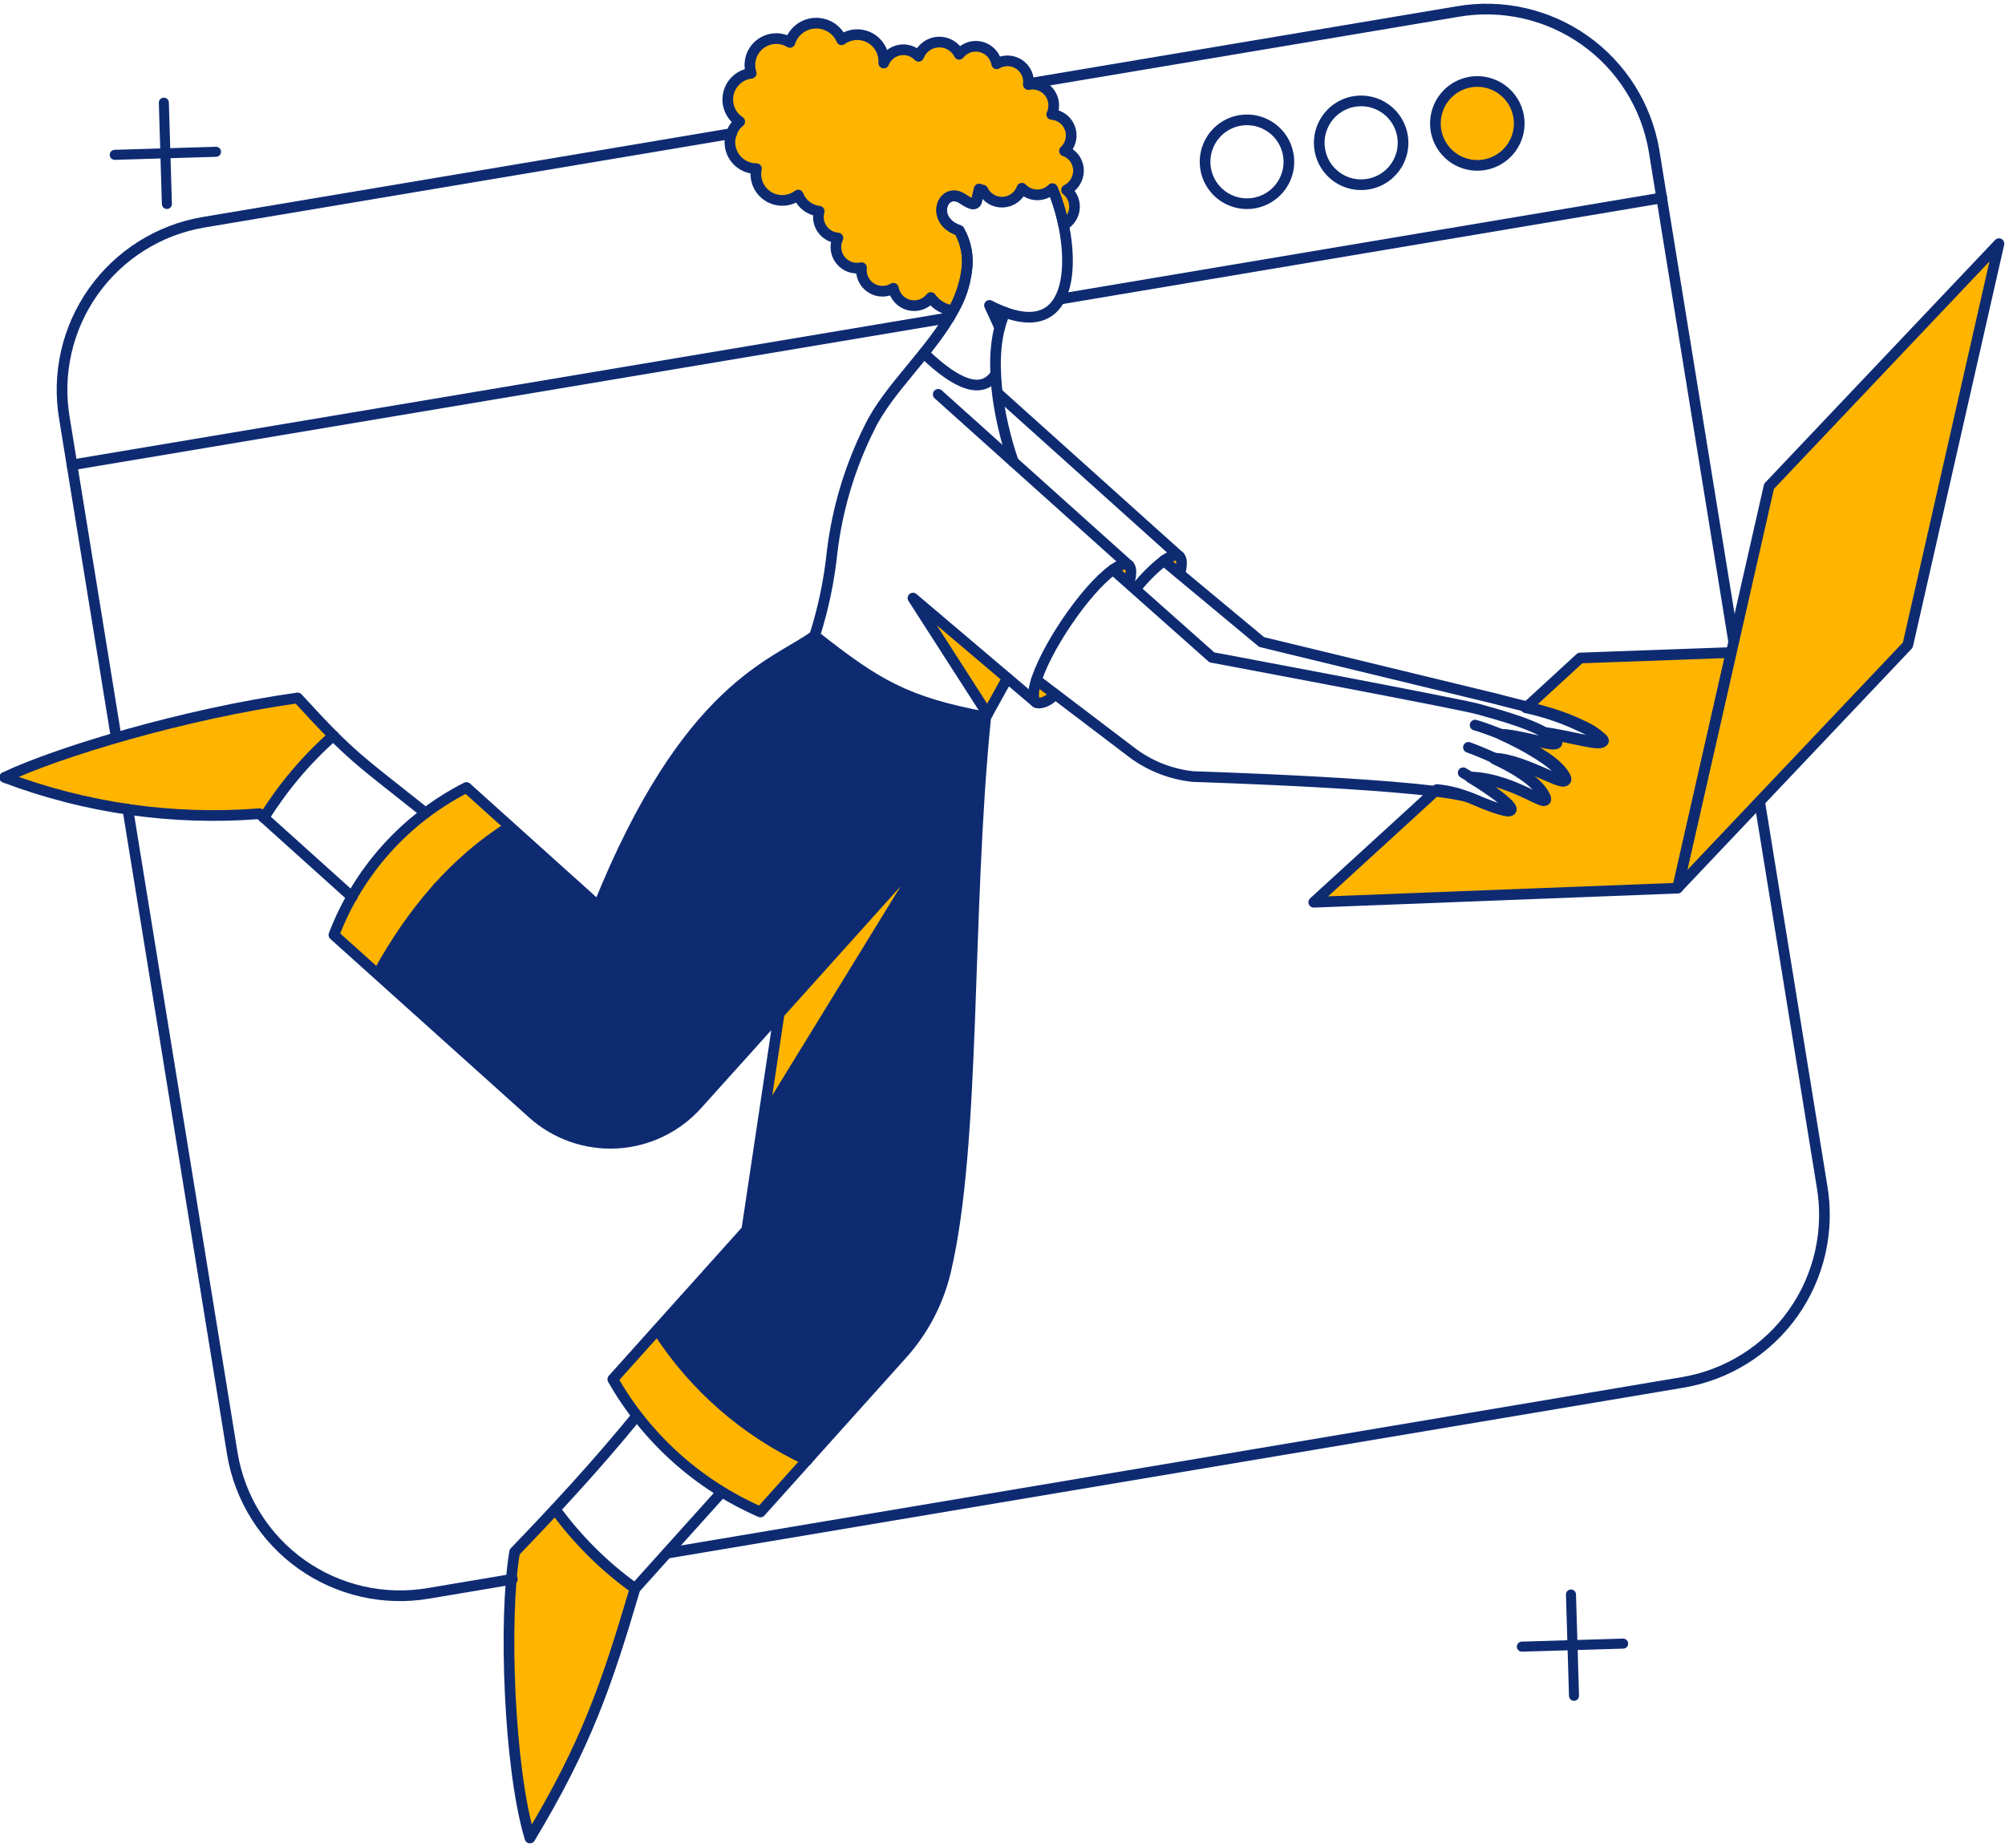 <svg width="332" height="306" viewBox="0 0 332 306" fill="none" xmlns="http://www.w3.org/2000/svg">
<path d="M134.913 105.301C129.803 109.576 113.973 112.582 99.111 150.088L77.235 130.416C67.138 135.54 59.314 144.245 55.293 154.83L88.19 184.391C92 187.803 97.009 189.565 102.116 189.289C107.224 189.014 112.014 186.724 115.435 182.921L129.067 167.746L123.651 203.661L101.475 228.376C107.04 238.146 115.616 245.854 125.922 250.348L149.401 224.231C152.877 220.365 155.333 215.693 156.548 210.638C161.658 189.193 159.921 151.357 163.227 118.761C149.976 116.289 145.066 113.283 134.913 105.301Z" fill="#0E2B72"/>
<path d="M315.902 106.803L277.828 146.981L292.924 80.519L330.997 40.342L315.902 106.803Z" fill="#FFB400"/>
<path d="M195.192 92.075C194.691 91.741 193.823 92.042 192.688 92.843L195.324 95.014C195.76 93.478 195.76 92.409 195.192 92.075Z" fill="#FFB400"/>
<path d="M171.616 112.615C170.913 114.419 171.006 115.934 171.549 116.289C172.092 116.644 173.659 116.289 174.713 114.92L171.616 112.615Z" fill="#FFB400"/>
<path d="M186.815 93.546C186.314 93.212 185.446 93.512 184.311 94.314L186.947 96.484C187.378 94.982 187.343 93.913 186.815 93.546Z" fill="#FFB400"/>
<path d="M108.695 220.156L101.312 228.372C106.877 238.142 115.453 245.85 125.76 250.344L133.475 241.761C123.33 237.059 114.735 229.565 108.695 220.156Z" fill="#FFB400"/>
<path d="M151.178 99.022L163.535 118.226L166.808 112.281L151.178 99.022Z" fill="#FFB400"/>
<path d="M163.834 50.596L165.537 54.27L166.472 51.765L163.834 50.596Z" fill="#FFB400"/>
<path d="M154.985 138.899L129.035 167.755L126.396 185.456L154.985 138.899Z" fill="#FFB400"/>
<path d="M91.928 249.88C89.709 252.258 87.472 254.618 85.215 256.961C83.379 267.815 84.247 292.73 87.754 304.319C97.07 288.822 100.445 279.007 105.156 263.039C100.081 259.377 95.617 254.936 91.928 249.88Z" fill="#FFB400"/>
<path d="M55.161 121.8C53.557 120.197 51.721 118.226 49.283 115.588C30.376 118.26 9.571 124.572 0.754 128.747C14.202 133.832 28.607 135.885 42.941 134.758L43.675 135.426C46.828 130.355 50.696 125.765 55.161 121.8Z" fill="#FFB400"/>
<path d="M84.446 136.728L77.239 130.225C67.149 135.358 59.329 144.06 55.297 154.638L62.611 161.218C67.671 151.319 75.19 142.886 84.446 136.728Z" fill="#FFB400"/>
<path d="M178.53 28.854C178.673 28.045 178.523 27.211 178.107 26.502C177.691 25.793 177.036 25.256 176.259 24.987C176.632 24.641 176.925 24.219 177.117 23.749C177.31 23.278 177.398 22.772 177.375 22.264C177.352 21.756 177.218 21.26 176.984 20.809C176.749 20.358 176.419 19.964 176.016 19.654C175.477 19.24 174.828 18.992 174.15 18.942C174.357 18.502 174.471 18.023 174.483 17.537C174.496 17.051 174.407 16.567 174.223 16.117C174.039 15.666 173.764 15.259 173.414 14.921C173.064 14.583 172.648 14.321 172.192 14.152C171.582 13.925 170.921 13.872 170.283 13.999C170.366 13.35 170.265 12.691 169.991 12.098C169.717 11.504 169.281 10.999 168.734 10.642C168.187 10.284 167.552 10.086 166.898 10.072C166.245 10.057 165.601 10.226 165.039 10.559C164.95 10.061 164.754 9.589 164.465 9.174C164.177 8.759 163.802 8.41 163.367 8.153C162.932 7.896 162.446 7.735 161.943 7.682C161.441 7.629 160.932 7.686 160.453 7.847C159.813 8.063 159.248 8.46 158.827 8.989C158.509 8.352 158.011 7.821 157.396 7.461C156.78 7.101 156.074 6.929 155.362 6.964C154.65 7 153.964 7.242 153.387 7.661C152.81 8.079 152.368 8.657 152.114 9.323C151.71 8.898 151.206 8.582 150.648 8.402C150.09 8.223 149.496 8.187 148.92 8.298C148.344 8.409 147.805 8.662 147.353 9.036C146.901 9.409 146.55 9.89 146.333 10.434C146.39 9.599 146.208 8.765 145.807 8.03C145.407 7.295 144.805 6.69 144.072 6.285C143.339 5.881 142.506 5.694 141.67 5.747C140.835 5.8 140.032 6.091 139.356 6.585C138.986 5.731 138.364 5.01 137.573 4.519C136.783 4.028 135.861 3.79 134.931 3.837C134.001 3.884 133.108 4.214 132.371 4.783C131.634 5.351 131.088 6.132 130.806 7.019C130.042 6.557 129.154 6.339 128.263 6.397C127.371 6.454 126.519 6.784 125.82 7.34C125.121 7.897 124.61 8.654 124.355 9.51C124.099 10.367 124.113 11.28 124.392 12.129C123.498 12.23 122.657 12.604 121.983 13.201C121.309 13.798 120.836 14.588 120.627 15.463C120.418 16.338 120.485 17.257 120.817 18.093C121.149 18.93 121.731 19.643 122.483 20.137C121.779 20.708 121.269 21.483 121.023 22.355C120.778 23.228 120.81 24.156 121.114 25.01C121.418 25.864 121.98 26.602 122.722 27.123C123.464 27.644 124.349 27.922 125.255 27.919C125.072 28.79 125.16 29.696 125.506 30.516C125.853 31.336 126.442 32.03 127.194 32.506C127.946 32.982 128.825 33.217 129.714 33.179C130.604 33.141 131.46 32.832 132.169 32.294C132.45 33.014 132.922 33.644 133.535 34.116C134.148 34.587 134.877 34.882 135.646 34.969C135.504 35.468 135.475 35.992 135.562 36.503C135.648 37.014 135.846 37.5 136.143 37.925C136.44 38.35 136.828 38.703 137.279 38.96C137.729 39.216 138.231 39.369 138.748 39.408C138.469 39.998 138.361 40.655 138.436 41.304C138.511 41.953 138.767 42.568 139.174 43.079C139.58 43.59 140.122 43.977 140.738 44.196C141.353 44.415 142.018 44.457 142.656 44.317C142.579 44.967 142.686 45.624 142.964 46.216C143.243 46.807 143.681 47.309 144.231 47.664C144.78 48.019 145.417 48.212 146.071 48.223C146.725 48.234 147.369 48.061 147.929 47.724C148.048 48.39 148.358 49.008 148.821 49.502C149.283 49.996 149.879 50.345 150.536 50.508C151.194 50.67 151.884 50.639 152.523 50.417C153.163 50.196 153.725 49.794 154.141 49.26C154.562 49.864 155.108 50.37 155.742 50.745C156.376 51.119 157.083 51.353 157.815 51.431C158.934 49.41 159.691 47.209 160.052 44.927C160.424 42.604 159.99 40.223 158.822 38.181C153.846 36.544 156.083 30.7 159.456 32.971C161.06 34.073 161.668 34.002 161.794 32.937C161.804 32.63 161.896 32.33 162.062 32.071C162.228 31.811 162.461 31.602 162.736 31.464C163.033 32.091 163.509 32.615 164.103 32.972C164.697 33.329 165.384 33.502 166.076 33.47C166.768 33.438 167.436 33.202 167.995 32.792C168.553 32.381 168.978 31.815 169.216 31.164C169.539 31.505 169.927 31.778 170.358 31.967C170.789 32.156 171.253 32.256 171.723 32.262C172.193 32.269 172.66 32.181 173.095 32.003C173.531 31.826 173.926 31.563 174.259 31.23C175.085 33.177 175.712 35.202 176.129 37.276C176.887 36.85 177.46 36.158 177.737 35.334C178.014 34.511 177.976 33.613 177.63 32.816C177.401 32.288 177.047 31.823 176.597 31.464C177.099 31.209 177.536 30.841 177.872 30.387C178.207 29.934 178.433 29.409 178.53 28.854Z" fill="#FFB400"/>
<path d="M251.47 19.302C251.245 17.948 250.624 16.691 249.685 15.69C248.746 14.689 247.531 13.989 246.195 13.677C244.744 13.34 243.224 13.478 241.859 14.072C240.493 14.665 239.355 15.681 238.611 16.971C237.868 18.261 237.558 19.756 237.73 21.234C237.901 22.713 238.543 24.098 239.561 25.184C240.58 26.27 241.92 27 243.385 27.265C244.85 27.531 246.362 27.318 247.697 26.659C249.031 26 250.119 24.928 250.798 23.604C251.478 22.279 251.713 20.771 251.47 19.302Z" fill="#FFB400"/>
<path d="M261.657 108.942L252.674 117.191C255.825 117.859 258.887 118.901 261.791 120.297C263.022 120.821 264.152 121.556 265.131 122.468C266.5 124.038 259.154 121.8 255.546 121.399H255.512C256.242 121.784 256.906 122.278 257.483 122.869C258.668 124.224 249.606 121.157 248.799 121.733C252.273 123.303 257.65 126.275 258.952 128.588C260.489 131.36 252.607 125.848 247.497 125.681C250.736 127.184 254.277 129.29 255.546 131.628C257.282 134.792 251.004 128.991 243.523 128.755H243.489C250.636 133.097 253.976 136.665 243.823 132.262C241.962 131.43 239.976 130.91 237.945 130.726L217.539 149.386L277.789 147.049L286.639 108.04L261.657 108.942Z" fill="#FFB400"/>
<path d="M315.904 106.804L277.83 146.982L292.926 80.52L330.999 40.343L315.904 106.804Z" stroke="#0E2B72" stroke-width="1.767" stroke-linejoin="round"/>
<path d="M261.656 108.942L252.672 117.191C255.823 117.859 258.885 118.901 261.789 120.297C263.02 120.821 264.15 121.556 265.129 122.468C266.498 124.038 259.152 121.8 255.544 121.399H255.51C256.24 121.784 256.904 122.278 257.481 122.869C258.666 124.224 249.604 121.157 248.797 121.733C252.271 123.303 257.648 126.275 258.95 128.588C260.487 131.36 252.605 125.848 247.495 125.681C250.734 127.184 254.275 129.29 255.544 131.628C257.28 134.792 251.002 128.991 243.521 128.755H243.487C250.634 133.097 253.974 136.665 243.821 132.262C241.96 131.43 239.974 130.91 237.943 130.726L217.537 149.386L277.787 147.049L286.637 108.04L261.656 108.942Z" stroke="#0E2B72" stroke-width="1.767" stroke-linejoin="round"/>
<path d="M178.53 28.855C178.673 28.045 178.523 27.211 178.107 26.503C177.691 25.794 177.036 25.257 176.259 24.987C176.632 24.642 176.925 24.219 177.117 23.749C177.31 23.279 177.398 22.772 177.375 22.265C177.352 21.757 177.218 21.26 176.984 20.81C176.749 20.359 176.419 19.965 176.016 19.654C175.477 19.24 174.828 18.993 174.15 18.942C174.357 18.502 174.471 18.024 174.483 17.538C174.496 17.051 174.407 16.567 174.223 16.117C174.039 15.667 173.764 15.26 173.414 14.921C173.064 14.583 172.648 14.321 172.192 14.152C171.582 13.926 170.921 13.873 170.283 13.999C170.366 13.351 170.265 12.692 169.991 12.098C169.717 11.504 169.281 11 168.734 10.642C168.187 10.284 167.552 10.087 166.898 10.072C166.245 10.058 165.601 10.227 165.039 10.559C164.95 10.062 164.754 9.589 164.465 9.174C164.177 8.759 163.802 8.411 163.367 8.154C162.932 7.896 162.446 7.736 161.943 7.683C161.441 7.63 160.932 7.686 160.453 7.847C159.813 8.064 159.248 8.461 158.827 8.99C158.509 8.352 158.011 7.821 157.396 7.462C156.78 7.102 156.074 6.929 155.362 6.965C154.65 7 153.964 7.242 153.387 7.661C152.81 8.08 152.368 8.658 152.114 9.324C151.71 8.899 151.206 8.582 150.648 8.403C150.09 8.224 149.496 8.188 148.92 8.299C148.344 8.409 147.805 8.663 147.353 9.036C146.901 9.409 146.55 9.89 146.333 10.435C146.39 9.6 146.208 8.766 145.807 8.031C145.407 7.296 144.805 6.69 144.072 6.286C143.339 5.881 142.506 5.695 141.67 5.748C140.835 5.801 140.032 6.091 139.356 6.585C138.986 5.731 138.364 5.01 137.573 4.519C136.783 4.028 135.861 3.79 134.931 3.837C134.001 3.885 133.108 4.215 132.371 4.783C131.634 5.352 131.088 6.132 130.806 7.019C130.042 6.557 129.154 6.34 128.263 6.397C127.371 6.455 126.519 6.784 125.82 7.341C125.121 7.897 124.61 8.655 124.355 9.511C124.099 10.367 124.113 11.281 124.392 12.129C123.498 12.23 122.657 12.605 121.983 13.201C121.309 13.798 120.836 14.588 120.627 15.463C120.418 16.339 120.485 17.257 120.817 18.094C121.149 18.93 121.731 19.644 122.483 20.138C121.779 20.708 121.269 21.483 121.023 22.356C120.778 23.229 120.81 24.156 121.114 25.01C121.418 25.864 121.98 26.603 122.722 27.124C123.464 27.645 124.349 27.923 125.255 27.919C125.072 28.79 125.16 29.696 125.506 30.516C125.853 31.336 126.442 32.031 127.194 32.506C127.946 32.982 128.825 33.217 129.714 33.179C130.604 33.141 131.46 32.833 132.169 32.294C132.45 33.015 132.922 33.645 133.535 34.116C134.148 34.588 134.877 34.883 135.646 34.97C135.504 35.468 135.475 35.992 135.562 36.504C135.648 37.015 135.846 37.501 136.143 37.925C136.44 38.35 136.828 38.704 137.279 38.96C137.729 39.217 138.231 39.37 138.748 39.408C138.469 39.999 138.361 40.656 138.436 41.305C138.511 41.953 138.767 42.568 139.174 43.079C139.58 43.59 140.122 43.977 140.738 44.196C141.353 44.415 142.018 44.457 142.656 44.318C142.579 44.967 142.686 45.625 142.964 46.216C143.243 46.808 143.681 47.31 144.231 47.664C144.78 48.019 145.417 48.213 146.071 48.224C146.725 48.234 147.369 48.061 147.929 47.724C148.048 48.391 148.358 49.008 148.821 49.502C149.283 49.996 149.879 50.346 150.536 50.508C151.194 50.671 151.884 50.639 152.523 50.418C153.163 50.197 153.725 49.794 154.141 49.261C154.562 49.864 155.108 50.371 155.742 50.745C156.376 51.12 157.083 51.354 157.815 51.431C158.934 49.41 159.691 47.209 160.052 44.928C160.424 42.604 159.99 40.224 158.822 38.181C153.846 36.545 156.083 30.7 159.456 32.971C161.06 34.073 161.668 34.003 161.794 32.938C161.804 32.63 161.896 32.331 162.062 32.071C162.228 31.812 162.461 31.602 162.736 31.465C163.033 32.091 163.509 32.616 164.103 32.973C164.697 33.33 165.384 33.503 166.076 33.471C166.768 33.438 167.436 33.202 167.995 32.792C168.553 32.382 168.978 31.815 169.216 31.164C169.539 31.506 169.927 31.779 170.358 31.968C170.789 32.156 171.253 32.257 171.723 32.263C172.193 32.269 172.66 32.181 173.095 32.004C173.531 31.826 173.926 31.564 174.259 31.231C175.085 33.178 175.712 35.203 176.129 37.276C176.887 36.85 177.46 36.158 177.737 35.335C178.014 34.511 177.976 33.614 177.63 32.816C177.401 32.288 177.047 31.824 176.597 31.465C177.099 31.21 177.536 30.841 177.872 30.388C178.207 29.935 178.433 29.41 178.53 28.855Z" stroke="#0E2B72" stroke-width="1.767" stroke-linejoin="round"/>
<path d="M175.49 49.527L275.183 32.762" stroke="#0E2B72" stroke-width="1.767" stroke-linecap="round" stroke-linejoin="round"/>
<path d="M11.906 76.98L157.186 52.6" stroke="#0E2B72" stroke-width="1.767" stroke-linecap="round" stroke-linejoin="round"/>
<path d="M165.336 65.225L195.227 92.076" stroke="#0E2B72" stroke-width="1.767" stroke-linecap="round" stroke-linejoin="round"/>
<path d="M195.359 95.015C195.76 93.512 195.762 92.44 195.226 92.076C194.726 91.739 193.819 92.037 192.687 92.844C190.991 94.184 189.457 95.718 188.117 97.415" stroke="#0E2B72" stroke-width="1.767" stroke-linecap="round" stroke-linejoin="round"/>
<path d="M70.455 134.591C59.167 125.607 58.232 125.34 49.281 115.554C30.378 118.226 9.573 124.538 0.756 128.713C14.214 133.798 28.628 135.851 42.971 134.725L58.3 148.518" stroke="#0E2B72" stroke-width="1.767" stroke-linecap="round" stroke-linejoin="round"/>
<path d="M155.352 65.291L186.846 93.546" stroke="#0E2B72" stroke-width="1.767" stroke-linecap="round" stroke-linejoin="round"/>
<path d="M171.548 116.29L151.176 99.023L163.514 118.221" stroke="#0E2B72" stroke-width="1.767" stroke-linecap="round" stroke-linejoin="round"/>
<path d="M244.258 120.057C245.488 120.324 256.756 124.261 259.12 128.473C260.702 131.277 252.707 125.701 247.531 125.534" stroke="#0E2B72" stroke-width="1.767" stroke-linecap="round" stroke-linejoin="round"/>
<path d="M243.152 123.737C246.292 124.873 253.732 128.016 255.677 131.552C257.434 134.762 251.106 128.881 243.52 128.647" stroke="#0E2B72" stroke-width="1.767" stroke-linecap="round" stroke-linejoin="round"/>
<path d="M242.285 127.946C250.234 132.588 254.614 136.886 243.821 132.221C238.246 129.811 197.592 128.58 197.592 128.58C194.024 128.211 190.617 126.908 187.713 124.803L171.615 112.579" stroke="#0E2B72" stroke-width="1.767" stroke-linecap="round" stroke-linejoin="round"/>
<path d="M184.307 94.314L200.672 108.842C200.672 108.842 241.684 116.523 244.823 117.42C247.963 118.316 255.481 120.222 257.682 122.73C258.852 124.066 252.408 121.763 248.497 121.561" stroke="#0E2B72" stroke-width="1.767" stroke-linecap="round" stroke-linejoin="round"/>
<path d="M186.978 96.485C187.379 94.982 187.381 93.909 186.845 93.546C186.345 93.208 185.438 93.509 184.306 94.314C179.685 97.603 172.818 107.798 171.381 113.384C171.03 114.755 171.093 115.991 171.548 116.29C172.076 116.641 173.586 116.223 174.712 114.954" stroke="#0E2B72" stroke-width="1.767" stroke-linecap="round" stroke-linejoin="round"/>
<path d="M120.518 127.177C128.58 127.516 136.513 125.05 142.961 120.197" stroke="#0E2B72" stroke-width="1.767" stroke-linecap="round" stroke-linejoin="round"/>
<path d="M163.234 118.728L166.808 112.283" stroke="#0E2B72" stroke-width="1.767" stroke-linecap="round" stroke-linejoin="round"/>
<path d="M164.803 62.05C162.599 65.256 158.558 63.853 152.98 58.476" stroke="#0E2B72" stroke-width="1.767" stroke-linecap="round" stroke-linejoin="round"/>
<path d="M129.028 167.792L154.983 138.899L126.395 185.456" stroke="#0E2B72" stroke-width="1.767" stroke-linecap="round" stroke-linejoin="round"/>
<path d="M88.188 184.355C90.073 186.048 92.273 187.353 94.663 188.196C97.052 189.039 99.585 189.402 102.115 189.266C104.645 189.129 107.124 188.495 109.409 187.401C111.694 186.306 113.741 184.772 115.433 182.885L129.021 167.793L123.649 203.652L101.473 228.366C107.038 238.136 115.614 245.844 125.92 250.338L149.399 224.188C152.875 220.322 155.331 215.65 156.546 210.595C161.658 189.15 159.919 151.28 163.226 118.718C149.933 116.246 145.024 113.24 134.904 105.258C128.365 110.038 113.77 113.585 99.104 150.055L77.233 130.384C67.144 135.518 59.323 144.219 55.291 154.798L88.188 184.355Z" stroke="#0E2B72" stroke-width="1.767" stroke-linecap="round" stroke-linejoin="round"/>
<path d="M166.428 51.712C165.544 51.382 164.681 50.998 163.844 50.562L165.54 54.254" stroke="#0E2B72" stroke-width="1.767" stroke-linecap="round" stroke-linejoin="round"/>
<path d="M167.808 76.48C165.347 69.378 163.305 58.52 166.418 51.713C179.063 56.351 177.992 39.957 174.287 31.293M134.902 105.235C136.324 100.769 137.286 96.17 137.775 91.509C138.625 84.337 140.707 77.366 143.927 70.902C147.073 64.291 154.298 58.195 157.989 51.164C159.095 49.233 159.798 47.096 160.054 44.885C160.427 42.562 159.993 40.181 158.824 38.139C153.848 36.502 156.096 30.644 159.458 32.929C161.067 34.024 161.696 33.964 161.796 32.896C161.888 32.333 162 31.799 162.132 31.293" stroke="#0E2B72" stroke-width="1.767" stroke-linecap="round" stroke-linejoin="round"/>
<path d="M108.863 220.157C114.904 229.568 123.501 237.063 133.648 241.765" stroke="#0E2B72" stroke-width="1.767" stroke-linecap="round" stroke-linejoin="round"/>
<path d="M62.572 161.243C68.183 151.048 75.197 142.674 84.414 136.863" stroke="#0E2B72" stroke-width="1.767" stroke-linecap="round" stroke-linejoin="round"/>
<path d="M105.454 234.417C98.399 243.031 92.087 249.791 85.215 256.961C83.379 267.815 84.247 292.73 87.754 304.319C97.07 288.822 100.445 278.97 105.156 263.011L119.45 247.114" stroke="#0E2B72" stroke-width="1.767" stroke-linecap="round" stroke-linejoin="round"/>
<path d="M43.703 135.393C46.856 130.331 50.726 125.752 55.192 121.8" stroke="#0E2B72" stroke-width="1.767" stroke-linecap="round" stroke-linejoin="round"/>
<path d="M255.675 121.266C259.316 121.633 266.723 123.903 265.361 122.335C264.371 121.412 263.23 120.667 261.988 120.13C257.277 117.828 252.77 117.091 247.76 115.722L208.913 106.304L192.703 92.829" stroke="#0E2B72" stroke-width="1.767" stroke-linecap="round" stroke-linejoin="round"/>
<path d="M131.439 125.875L101.481 169.894L72.525 146.949" stroke="#0E2B72" stroke-width="1.767" stroke-linecap="round" stroke-linejoin="round"/>
<path d="M213.328 25.648C213.553 27.002 213.372 28.393 212.806 29.643C212.24 30.894 211.316 31.949 210.15 32.674C209.279 33.217 208.299 33.56 207.279 33.679C206.259 33.797 205.226 33.688 204.254 33.359C203.282 33.029 202.395 32.489 201.657 31.775C200.92 31.061 200.349 30.193 199.988 29.232C199.627 28.272 199.483 27.244 199.566 26.221C199.649 25.199 199.958 24.207 200.471 23.319C200.983 22.43 201.686 21.665 202.529 21.081C203.372 20.496 204.334 20.105 205.346 19.937C207.162 19.637 209.022 20.069 210.519 21.14C212.016 22.211 213.026 23.832 213.328 25.648Z" stroke="#0E2B72" stroke-width="1.767" stroke-linecap="round" stroke-linejoin="round"/>
<path d="M232.232 22.508C232.458 23.862 232.276 25.253 231.71 26.504C231.144 27.755 230.22 28.809 229.054 29.534C228.183 30.077 227.203 30.421 226.183 30.539C225.164 30.658 224.131 30.548 223.158 30.219C222.186 29.89 221.299 29.349 220.562 28.635C219.824 27.922 219.254 27.053 218.892 26.092C218.531 25.132 218.387 24.104 218.47 23.081C218.554 22.059 218.863 21.068 219.375 20.179C219.887 19.29 220.59 18.526 221.433 17.941C222.276 17.356 223.238 16.966 224.25 16.797C226.066 16.497 227.926 16.93 229.423 18.001C230.92 19.072 231.93 20.693 232.232 22.508Z" stroke="#0E2B72" stroke-width="1.767" stroke-linecap="round" stroke-linejoin="round"/>
<path d="M251.471 19.302C251.696 20.657 251.514 22.047 250.949 23.298C250.383 24.549 249.458 25.603 248.293 26.328C247.128 27.055 245.773 27.42 244.401 27.377C243.029 27.334 241.7 26.884 240.583 26.085C239.467 25.286 238.612 24.173 238.128 22.888C237.645 21.603 237.553 20.204 237.865 18.866C238.123 17.754 238.651 16.723 239.402 15.864C240.154 15.005 241.106 14.344 242.174 13.941C243.242 13.539 244.393 13.405 245.525 13.554C246.656 13.703 247.734 14.129 248.662 14.794C249.403 15.324 250.033 15.995 250.515 16.768C250.997 17.542 251.322 18.403 251.471 19.302Z" stroke="#0E2B72" stroke-width="1.767" stroke-linecap="round" stroke-linejoin="round"/>
<path d="M21.166 133.973L38.492 240.796C39.111 244.44 40.441 247.926 42.408 251.054C44.375 254.183 46.939 256.893 49.955 259.03C52.97 261.166 56.377 262.687 59.98 263.507C63.583 264.327 67.312 264.429 70.955 263.807L84.845 261.471" stroke="#0E2B72" stroke-width="1.767" stroke-linecap="round" stroke-linejoin="round"/>
<path d="M291.383 132.807L301.701 196.41C302.323 200.053 302.221 203.782 301.401 207.385C300.581 210.989 299.06 214.395 296.923 217.41C294.786 220.425 292.075 222.988 288.947 224.955C285.818 226.922 282.333 228.253 278.69 228.873L110.488 257.159" stroke="#0E2B72" stroke-width="1.767" stroke-linecap="round" stroke-linejoin="round"/>
<path d="M121.156 22.107L33.684 36.802C30.041 37.422 26.555 38.753 23.427 40.72C20.299 42.687 17.589 45.251 15.452 48.266C13.315 51.281 11.793 54.687 10.973 58.29C10.153 61.893 10.051 65.623 10.672 69.265L19.24 122.093" stroke="#0E2B72" stroke-width="1.767" stroke-linecap="round" stroke-linejoin="round"/>
<path d="M170.314 13.848L241.418 1.902C245.061 1.28 248.79 1.382 252.394 2.201C255.997 3.021 259.403 4.543 262.418 6.68C265.433 8.817 267.997 11.527 269.964 14.656C271.931 17.785 273.262 21.27 273.881 24.913L287.066 106.196" stroke="#0E2B72" stroke-width="1.767" stroke-linecap="round" stroke-linejoin="round"/>
<path d="M91.928 249.88C95.606 254.934 100.072 259.365 105.153 263.006" stroke="#0E2B72" stroke-width="1.767" stroke-linecap="round" stroke-linejoin="round"/>
<path d="M268.767 272.132L252 272.635" stroke="#0E2B72" stroke-width="1.663" stroke-linecap="round" stroke-linejoin="round"/>
<path d="M35.767 25.132L19 25.635" stroke="#0E2B72" stroke-width="1.663" stroke-linecap="round" stroke-linejoin="round"/>
<path d="M260.636 280.769L260.131 264" stroke="#0E2B72" stroke-width="1.663" stroke-linecap="round" stroke-linejoin="round"/>
<path d="M27.636 33.769L27.131 17" stroke="#0E2B72" stroke-width="1.663" stroke-linecap="round" stroke-linejoin="round"/>
</svg>

